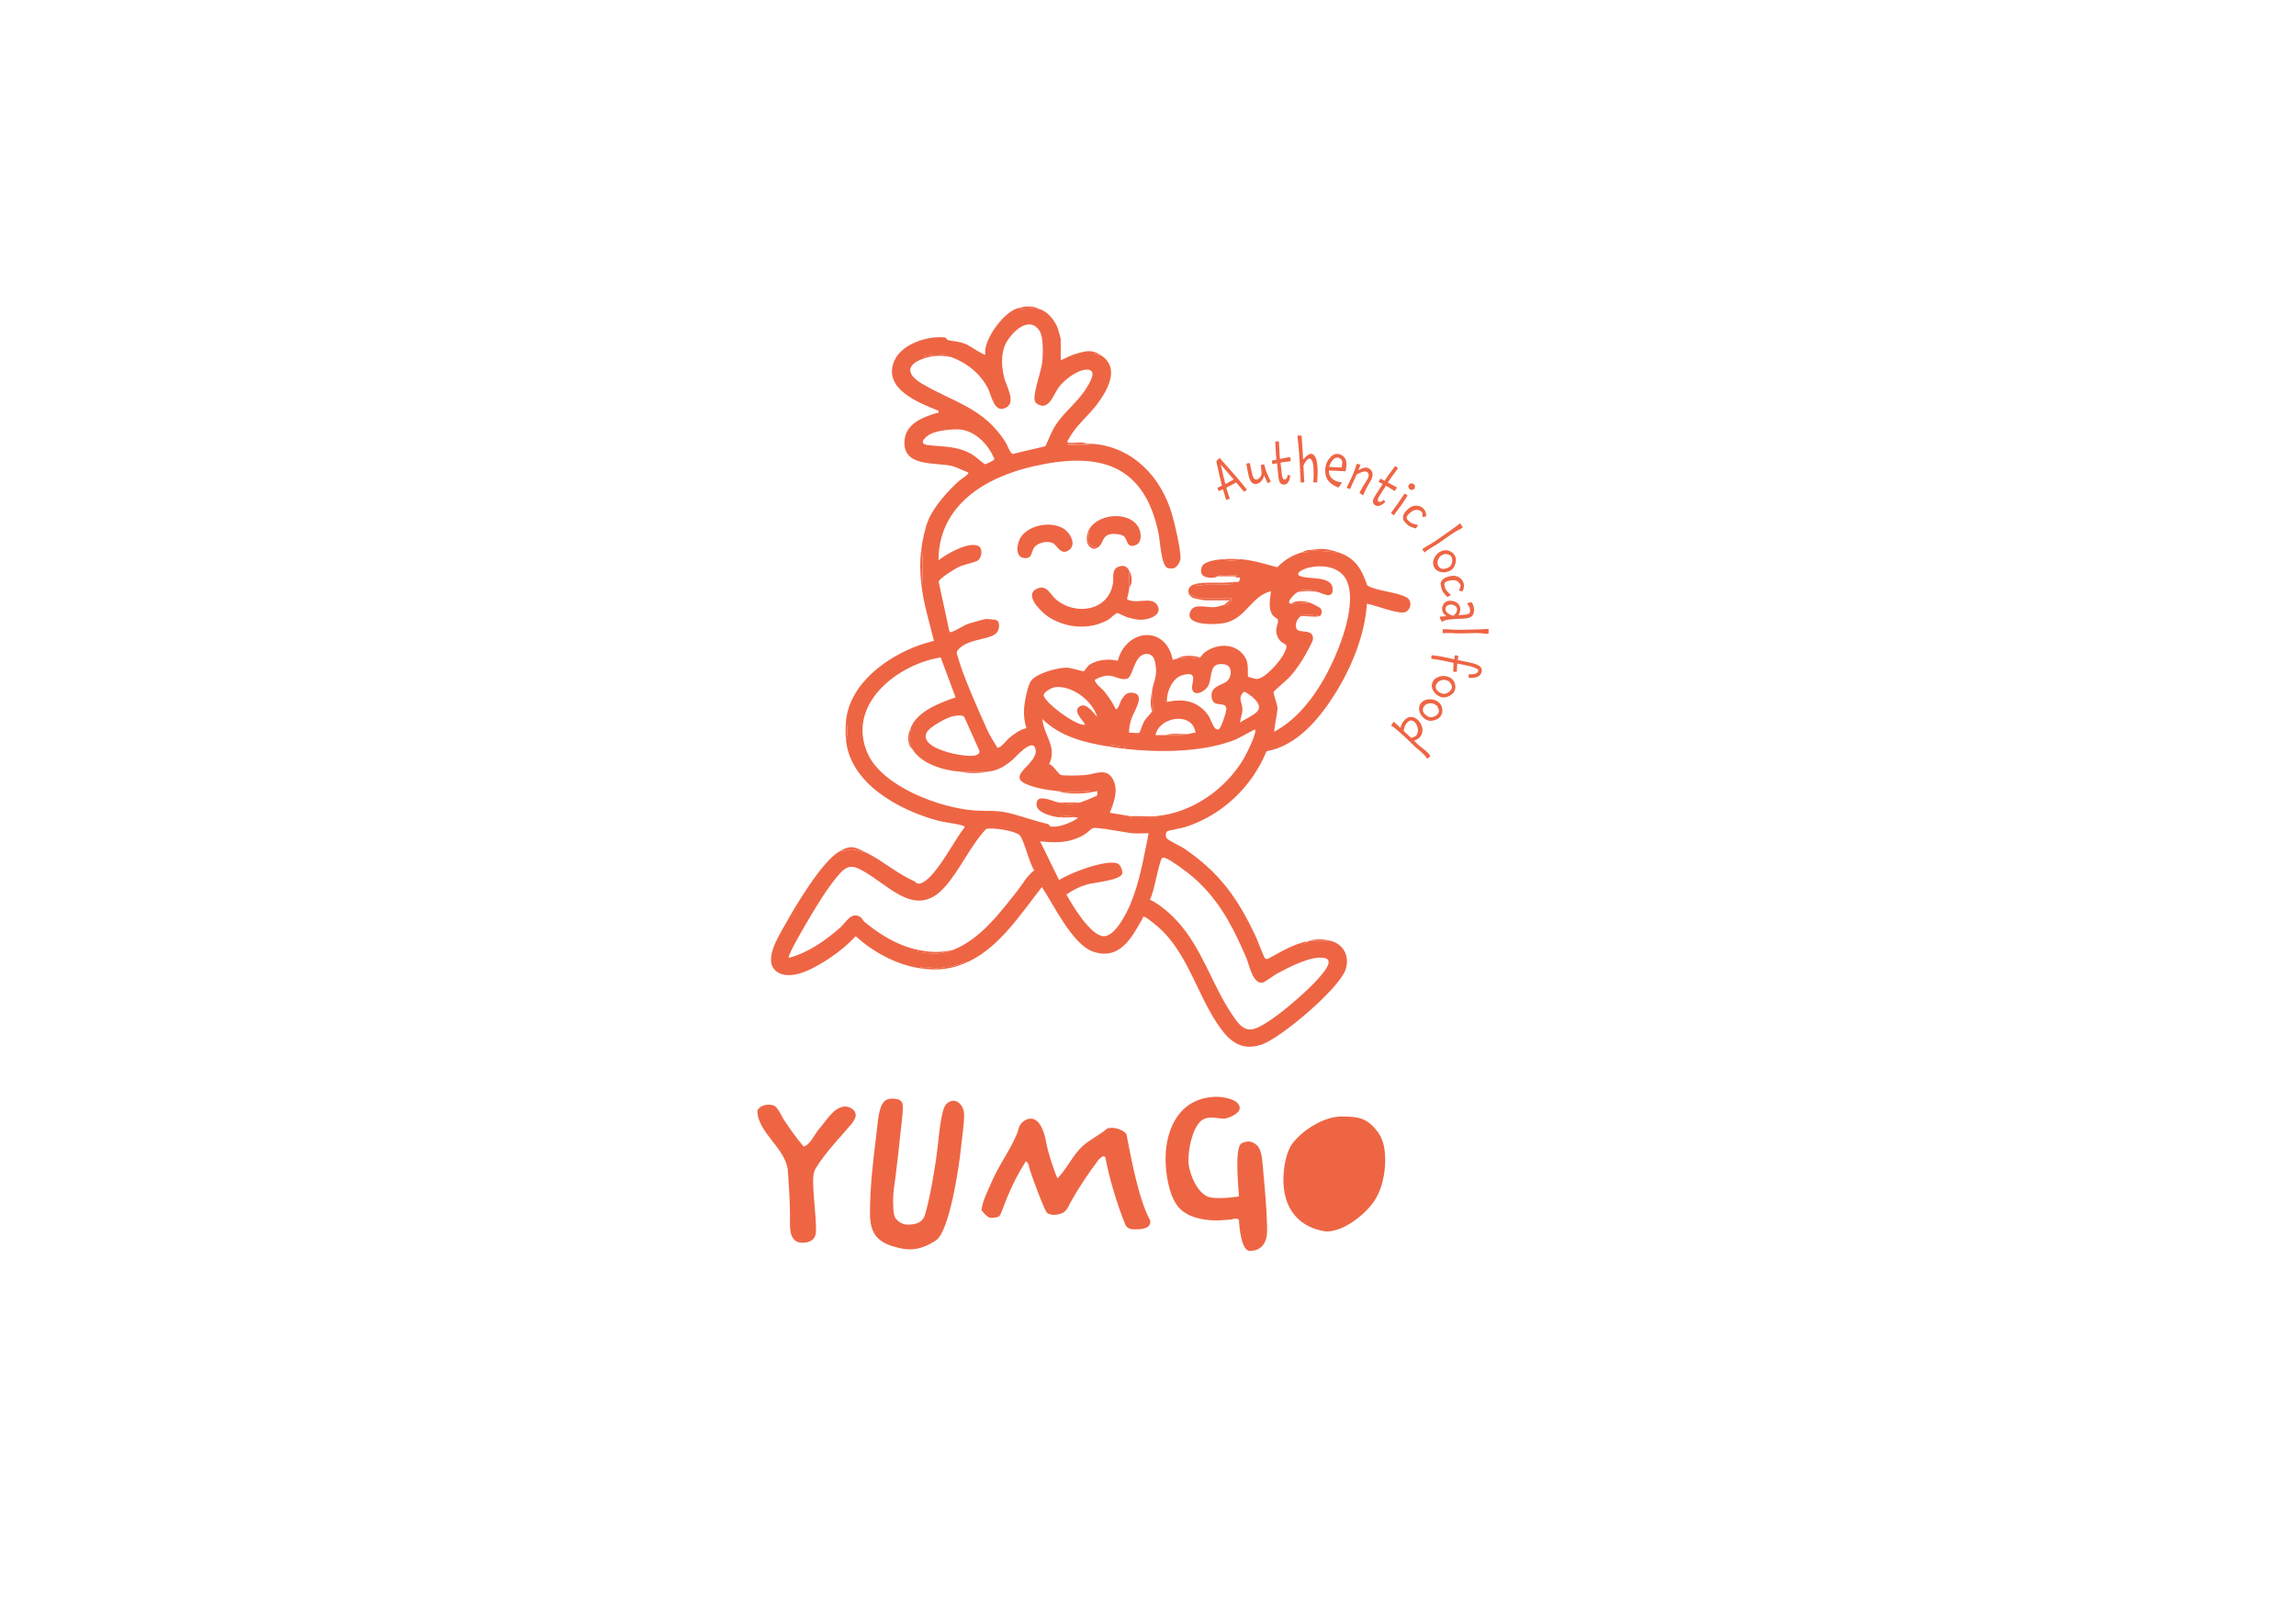 <?xml version="1.0" encoding="UTF-8"?>
<svg id="Layer_1" data-name="Layer 1" xmlns="http://www.w3.org/2000/svg" viewBox="0 0 2834.65 1984.25">
  <defs>
    <style>
      .cls-1 {
        fill: #ee6544;
      }

      .cls-2 {
        isolation: isolate;
      }
    </style>
  </defs>
  <g>
    <path class="cls-1" d="M1736.79,737.82c-11.11-6.79-36.11-7.64-48.65-14.81-7.17-20.49-14.67-33.87-35.86-41.01l-35.27-2.82c-.89.13-1.96-.17-2.81,0,1.03,4.56-3.33,2.46-7.06,2.82-12.59,4.04-20.71,9.06-30.3,18.41-15.09-4.02-30.16-8.95-45.87-9.95-5.51,2.39-15.93,2.34-21.15,0-6.99.48-23.68,2.37-26.17,9.78-3.97,11.77,6.24,14.06,15.76,12.86,2.1-.27,3.18-1.47,3.36-1.48.49-.07,2.05-1.27,4.79-1.51,6.08-.54,13.02.56,19.21.13-.18.65-1.41,1.17-1.43,1.38-.07.64,0,1.2.71,1.4h4.94c-.48,7.79-3.4,4.93-8.47,5.65-.99,3.22-3.64,2.75-6.27,2.91-7.96.45-16.14-.49-24.11-.14-5.46.24-12.54,3.76-17.58.06-5.56,1.78-8.44,5.22-7.04,11.28,4.09,1.37,8.89,5.65,13.4,5.65h38.78c1.57,4.81-2.75,7.82-6.96,9.16-.86.27-1.43-.72-1.5-.71-3.76,1-8.23,2.48-12,2.81-8.64.73-24-4.55-28.74,3.68-11.73,20.33,33.62,18.48,44.66,15.06,24.52-7.61,30.1-32.3,53.9-38.49-.68,9.67-3.97,20.88,2.17,29.56,1.68,2.37,6.16,4.38,6.37,5.28,1.54,6.66-5.2,10.96.08,22.14,5.56,11.76,15.3,4.19,7.91,19.48-4.53,9.35-23.44,31.68-34.1,31.96-1.34.04-10.17-2.37-10.45-2.82-1.19-1.81.92-14.84-2.72-21.97-9.98-19.54-34.56-20.32-50.94-8.05-2.7,2.02-3.92,4.59-5.76,6.23-3.15,2.78-7.81-.17-11.94-.08-5.46.08-10.87.88-16.26,1.5-1.4.16-5.1,1.91-5.63,1.41-8.49-43.22-57.52-38.29-67.8,1.38-10.53-3.01-26.09-1.38-35.08,5.05-2.6,1.86-6.14,7.69-6.65,7.76-2.53.4-15.5-4.55-22.31-4.36-11.61.32-34.59,6.62-42.44,15.47-4.63,5.22-8.68,26.94-9.15,34.56-.54,8.64.24,16.53,2.88,24.72-7.99,1.47-15.04,7.04-21.18,12-3.5,2.81-10.48,12.76-14.68,12.1-4.57-7.36-9.19-14.74-12.79-22.69-10.41-23-29.82-66.4-36.04-89.48-1.12-4.18-2.72-5.48.72-9.28,11.44-12.58,33.7-11.41,44.99-18.48,5.96-3.73,7.38-15.97,1.37-17.92-.69-.23-11.52-1.31-12.24-1.21-2.85.41-16.96,4.49-20.92,5.68-6.62,2-15.11,8.29-20.95,10.11-1.72.55-2.09,1.41-3.47-.71l-13.19-61.02c1.28-4.55,20.46-16.24,25.34-18.48,6.42-2.95,19.02-5.08,23.15-7.86,4.87-3.28,6.18-14.97.66-17.72-12.14-6.08-39.57,9.91-49.37,17.65.24-68.18,57.86-102.55,117.31-116.11,80.54-18.35,136.79-3.37,154.51,83.34,1.68,8.19,3.18,39.91,11.24,42.37,2.12.65,5.83.69,7.93.01,3.6-1.14,8.09-8.85,7.91-12.92-.65-13.61-6.58-39.55-10.48-53.11-13.21-46.04-48.2-83.51-98.02-87.45-7.58,2.34-18.04,1.74-26.1,1.41-1.72-.07-5.25,1.06-4.91-1.4,7.95.21,16.02-.35,23.96-.01-6.3-3.28-15.04-.51-21.88-1.41-1.41-.18-3.06.37-2.08-2.09.48-1.2,5.31-8.88,6.42-10.52,8.08-11.79,20.61-22.43,29.41-34.05,12.81-16.93,29.39-44.59,6.47-60.54l-10.55-2.85-20.49.04c-7.55,2.15-12.85,5.11-19.74,8.46v-26.09c0-1.47-3.13-12.2-3.98-14.37-3.6-9.32-12.66-20.64-22.83-23.01-7.65-1.78-14.5-.64-21.84,0-2.32.2-2-1.41-2.13-1.4-17.38,1.96-45.45,39.32-42.31,57.81-1.21,1.27-18.82-10.65-22.28-12.27-10.38-4.88-16.08-3.52-24.61-6.17-1.3-.41-.59-2.5-3.09-2.82-20.57-2.64-53.2,8.03-62.15,28.32-15.36,34.77,29.28,52.1,54.3,62.08.42,3.71-.07,2.23-2.06,2.82-17.56,5.28-38.7,13.19-39.93,34.97-1.82,32.02,38.09,25.82,57.79,30.31,7.58,1.72,13.67,5.68,20.87,8.06,1.75,2.37-9.25,8.7-11.29,10.55-13.98,12.64-30.72,31.17-38.06,48.67-3.81,9.09-7.21,25.14-8.46,35.27,2.33,8.75,1.41,19.5,1.45,28.83.01,4.55,1.07,11.04-1.45,14.89,2.6,23.7,9.93,46.7,15.53,69.79-5.65,1.57-11.39,3.02-16.94,4.97-40.82,14.32-87.39,47.71-91.68,94.49,2.39,6.01,2.34,16.86,0,22.57,4.93,53.97,64.92,86.42,111.42,99.43,10.43,2.91,22.19,3.74,31.67,6.41,1.54.44,2.6.42,3.56,2.05-13.29,17.77-25.07,41.31-39.49,57.79-4.69,5.35-16.66,17.63-22.24,9.35-21.26-9.11-38.74-25.1-59.54-35.39l-17.62-4.32-16.22,2.91c-21.52,12.83-53.38,66.28-66.31,89.55-8.25,14.82-29.75,47.54-8.94,59.75,18.3,10.73,47.96-7.47,63.57-17.8,11.76-7.79,22.59-16.7,32.12-27.09,21.15,19.27,49.71,34.96,78.29,39.46,6.51-3.08,14.37.17,21.93.07,5.59-.07,11.04-2.2,16.74-1.6l23.38-6.93c38.15-18.64,64.04-59.13,89.57-91.66,14.56,21.69,37.86,71.55,63.87,79.97,32.87,10.65,47.44-18.16,60.64-41.51.71-1.24-.51-2.39,2.23-1.64,3.16.85,16.87,12.34,19.99,15.3,32.95,31.22,44.77,78.45,69.18,115.59,13.5,20.53,28.38,35.69,54.95,26.95,24.1-7.91,95.54-68.8,103.88-92.16,5.84-16.33-1.75-31.91-18.59-36.23h-25.4c-1.34.44-2.05,1.1-2.81,1.4-2.17.86-6.18,4.91-8.47,1.41-13.68,4.49-26.94,12.06-39.43,19.16-1.44.66-2.94,1.02-4.36,0-1.61-1.16-9.54-22.73-11.41-26.71-22.24-47.49-44.75-79.29-88.48-108.99-4.59-3.11-18.64-9.54-21.36-12.49-1.88-2.03-1.74-7.41.34-8.88,1.37-.99,18.24-3.97,22.25-5.24,45.5-14.53,82.38-49.68,100.32-93.6,37.05-6.56,64.38-39.07,83.62-69.42,20.97-33.09,37.67-73.4,40.32-112.71,9.91,1.57,39.73,13.6,47.56,10.24,6.88-2.95,8.8-13.54,1.68-17.89h-.02ZM1137.9,473.51c-20.16-12.04-18.51-24.16,3.8-31.3-.79-3.39,1.78-3.12,4.14-3.54,9.93-1.81,18.95-1.26,28.31,2.13,19.34,7.02,36.72,20.78,45.9,39.43,4.11,8.33,7.65,31.57,22.6,22.72,11.68-6.89-.24-26.54-2.61-35.65-3.6-13.89-4.86-30.85,2.09-43.85,7.37-13.81,28.48-34.28,41.25-15.01,5.08,7.65,4.33,29.04,3.43,38.54-1.07,11.21-12.49,40.97-8.97,48.81,1.23,2.74,6.64,5.45,9.63,5.25,10.31-.66,14.41-16.56,20.7-24.24,6.93-8.49,21.98-20.06,33.28-20.4,15.09-.44,2.81,18.18-1.14,24.34-9.91,15.46-25.96,27.81-36.13,42.83-5.99,8.82-8.94,17.97-13.53,27.39l-39.95,9.47c-3.47.13-6.97-10.91-9.12-14.27-27.8-43.41-63.96-48.92-103.67-72.65h-.01ZM1145.15,549.48c-11.62-1.47-3.2-9.74,2.61-13.05,8.29-4.72,26.37-6.64,35.78-6.24,18.72.8,35.85,17.34,42.88,33.95.58,1.38,2.02,1.61.69,3.64-.64.97-9.95,5.6-11.17,5.38-.99-.2-12.55-10.28-15.98-12.21-19.33-10.81-34.34-8.89-54.81-11.48h0ZM1459.28,833.87c23.18-6.75,9.37,11.18,13.16,18.79,3.8,7.64,16.28.21,19.36-6.04,5.7-11.59-.24-29.49,20.03-26.32,9.9,1.55,9.35,15.05,3.2,20.64-6.17,5.62-21.32,5.87-19.06,20.51,2.05,13.31,16.65,3.76,18.09,13.14.59,3.83-6.72,24.99-9.33,25.89-6.38,2.2-8.94-11.2-12.66-16.67-12.23-18-30.78-21.66-51.35-17.05-.88-11.66,6.66-29.44,18.57-32.9h0ZM1475.98,904.84c-2.96-.3-5.68.85-8.47,1.41-9.39,1.89-18.4,1.6-28.21,1.41-4.22-.08-8.47.07-12.69,0,4.36-22.79,46.07-29.52,49.37-2.82h0ZM1351.79,839.32c4.5-2.72,10.98-5.03,16.29-5.1,8.57-.14,16.57,6.92,24.34,3.29,6.79-3.19,7.98-32.03,24.88-29.96,6.32.78,8.23,6.55,9.19,12.07,2.67,15.3-1.67,19.74-4.11,33.04l1.06,23.66c.38,1.07-.89,1.38-1.06,1.72-1.91,3.78-7.14,8.12-9.63,12.24-1.81,3.02-5.42,13.95-6.08,14.37-1.79,1.16-9.61-.4-12.51.2-.66-5.9.92-11.05,2.47-16.59,2.47-8.82,17.56-29.27,3.59-32.49-8.6-1.98-11.87,2.16-15.95,8.82-1.37,2.23-4.07,13.06-6.99,10.62-3.54-7.65-8.94-15.25-14.17-21.81-2.77-3.47-12.01-9.93-11.31-14.09h0ZM1288.61,857.8c.73-3.83,10.56-9.11,14.6-9.44,21.08-1.79,45.36,16.96,51.46,36.75-5.6-5.44-14.08-19.16-22.67-12.1-8.25,6.78,9.36,19.84,7.16,21.95-10.89,1.67-52.05-29.37-50.54-37.16h0ZM1190.37,885.07l18.82,41.97c1.64,11.34-29.75,4.22-36.47,2.48-9.87-2.56-35.3-10.62-28.89-24.66,3.37-7.37,26.02-19.64,34.18-20.81,3.2-.45,10.28-1.48,12.35,1.02h.01ZM1070.92,929.77c-26.1-60.3,37.17-109.56,90.47-117.97l18.4,49.3c-19.09,6.56-46.76,16.96-55.02,36.69-1.43,9.42-2.98,17.87,1.41,26.8,11.07,18.51,38.35,26.81,59.24,28.21,9.84.66,24.04.71,33.86,0,12.01-.88,21.11-6.61,30.28-14.15,4.05-3.35,24.66-27.69,28.66-14.49,5.46,18.04-35.42,32.4-12.42,43.46,11.01,5.28,27.4,7.98,39.52,9.15,6.54.64,16.87,1.51,23.27,1.51,6.41-.01,13.51-3.53,19.05-.1,2.39-.41,4.69-.93,7.04-1.4-.2,1.67.55,4.07-.24,5.41-.56.97-18.34,7.99-20.91,8.68-8.91,2.41-17.77,1.96-26.8,0-8.05-1.74-28.48-12.35-26.91,3.56.95,9.57,20.12,14.1,28.32,14.78,5.29-2.8,13.98-1.84,19.74,0,1.1.35,4.09-.88,2.13,1.41-8.17,5.48-22.84,11.32-32.56,9.98-2.51-.35-1.84-2.53-3.06-2.84-16.38-3.98-30.17-8.95-45.83-13.16-17.82-4.79-28.21-2.65-45.49-3.88-42.31-3.01-114.13-29.37-132.15-70.96h0ZM1255.91,1100.15c-22.01,27.69-45.28,59.06-78.95,72.68-13.13,5.31-25.09,5.62-39.07,3.01-2.61-.48-5.49,1.21-4.66-3.01-24.89-5.15-46.76-18.73-66.14-34.7-1.98-1.62-2.61-4.52-5.24-6.06-11.21-6.55-17.34,6.95-24.51,13.27-18.04,15.91-39.94,31.3-63.49,37.36-2.06-2.13,17.34-35.34,20.02-39.93,10.22-17.49,24.62-41.89,37.22-57.28,7.51-9.16,14.58-19.21,27.46-13.57,35.49,15.57,69.94,66.02,107.85,23.34,19.23-21.66,31.29-50.56,51.05-71.65,7.72-2.27,35.18,2.1,41.28,7.5,5.17,4.57,12.4,35.99,18.25,43.55-9.08,6.49-14.2,16.81-21.08,25.48h0ZM1395.37,1116.91c-4.77,11.29-18.92,39.71-32.91,39.09-16.08-.72-38.57-38.1-45.86-51.49,7.62-5.42,16.69-9.9,25.68-12.48,8.73-2.48,41-5.01,43.2-13.31.96-3.57-2.15-10.89-5.45-12.35-13.43-6.01-59.51,11.59-72.47,20.33l-23.42-47.85c19.6,2.05,35.99,2.22,53.62-7.75,3.84-2.16,9.12-7.45,11.29-8.46,4.24-1.98,41.27,5.65,50.05,6.31,6.3.47,12.73-.32,19.03.01-6.03,29.31-11.04,60.24-22.77,87.94h0ZM1458.93,1072.1c40.55,28.77,60.54,65.82,79.78,110.62,3.5,8.13,8.06,33.5,20.51,30.41,2.85-.69,13.3-8.74,17.35-10.91,14.39-7.74,43.05-22.97,59.17-19.2,11.69,2.75-2.13,18.24-6.72,23.69-13.72,16.25-61.85,58.94-81.38,63.9-12.85,3.25-20.25-8.67-26.58-18.04-25.05-37.05-36.85-81.96-68.25-115.81-8.92-9.61-21.56-20.49-33.26-26.01,5.17-7.03,11.38-48.95,15.49-51.53,3.56-2.24,19.94,10.09,23.89,12.89h0ZM1534.94,937.72c-22.6,37.5-63.93,66.31-108.33,70.08l.72,1.41h-32.49l.73-1.41-25.4-4.24c5.05-12.66,11.03-28.07,3.91-41.27-8.06-14.94-22.02-6.31-34.25-5.29-6.3.52-24.1,1.09-29.61.03-3.64-.69-9.6-12.21-14.91-13.61,10.28-21.33-6.76-35.3-8.34-55.51,22.02,21.63,52.15,29.11,81.8,33.86,3.7-3.09,10.35-.65,14.81.06,2.63.41,5.73-1.79,4.93,2.77,40.87,4.67,91.94,4.42,131.12-9.23,10.63-3.7,19.67-9.91,29.66-14.74,3.3,3.76-11.35,32.09-14.36,37.1h0ZM1530.99,892.15c.41-5.65,2.95-10.35,2.92-16.22-.03-9.29-6.71-13.65,2.03-21.9,1.47.03,8.41,4.94,9.98,6.3,20.61,17.9-1.12,22.32-14.94,31.82h0ZM1630.85,844.63c-14.41,23.58-32.92,45.5-57.55,58.8-.88-1.16,4.04-24.5,3.92-28.91-.1-4.72-5.72-18.54-4.73-20.44.65-1.24,17.32-15.3,20.58-19,6.92-7.88,13.44-17.44,18.54-26.6,1.98-3.54,9.04-16,9.33-18.9,1.47-14.27-17.03-6.75-20.16-13.06-2.64-5.35.52-12.38,4.94-15.53,3.67-2.61,18.3-2.12,22.58,0,4.04-.97,4.4-6.82,2.05-9.78-1.19-1.47-11.1-6.44-13.34-7.14l-22.56,1.41c-8.22-.04,2.98-11.63,7.04-14.1,8.74-5.28,17.97-3.2,26.81,0,6.85,2.5,17.96,8.46,16.98-4.93-1.06-14.4-26.33-11.62-36.78-14.09-13.54-3.19-.13-9.63,7-11.39,17.45-4.31,40.21-1.31,47.75,17.31,13.37,33.02-14.58,97.22-32.42,126.37l.02-.02Z"/>
    <path class="cls-1" d="M1407.55,765.3c-4.32-.13-11.11-1.79-15.42-2.99-3.08-.85-11.39-5.39-12.55-5.29-2.77.21-8.17,6.37-11.46,8.24-22.28,12.68-50.7,10.6-72.26-2.6-8.85-5.42-32.18-27.22-16.46-35.34,12.83-6.64,16.93,6.64,24.62,13.09,23.61,19.85,64.27,14.32,70.05-19.96,1.21-7.17-2.09-17.87,7.31-20.88,6.24-2,9.66-.41,12.78,5-.68,6.9.55,14.19,0,21.16-.45,5.63-1.64,8.8-2.81,14.06,10.91,6.93,29.59-3.5,36.68,6.35,9.29,12.92-9.94,19.48-20.49,19.16h0Z"/>
    <path class="cls-1" d="M1320.42,678.75c-10.62,8.57-15.3-6.01-21.11-8.39-6.75-2.74-17.61-.34-22.24,5.25-4.14,4.98-1.96,14.17-11.96,13.58-12.65-.76-10.08-18.86-4.14-26.85,10.8-14.56,36.54-18.88,51.88-9.77,7.92,4.7,16.46,18.97,7.55,26.17h.02Z"/>
    <path class="cls-1" d="M1402.61,672.79c-11.15,5.1-10.79-6.35-14.47-10.17-3.04-3.12-11.66-3.73-15.87-3.23-12.75,1.5-9.59,13.19-17.59,16.96-5.49-2.26-10.45-1.88-11.28-9.3-.44-3.84,2.6-7.72-.01-10.45,8.17-22.11,50.53-27.14,62.35-5.22,3.4,6.31,4.36,18-3.12,21.42h-.01Z"/>
    <path class="cls-1" d="M1512.73,747.58c-.86.27-1.43-.72-1.5-.71l7.04-5.63h-30.33c-1.58,0-12.38-2.02-14.2-2.72-2.16-.83-5.73-3.53-6.24-5.75,4.09,1.37,8.89,5.65,13.4,5.65h38.78c1.57,4.81-2.75,7.82-6.96,9.16h0Z"/>
    <path class="cls-1" d="M1522.52,718.66c-.99,3.22-3.64,2.75-6.27,2.91-7.96.45-16.14-.49-24.11-.14-5.46.24-12.54,3.76-17.58.06,11.77-3.76,33.5-.76,47.96-2.82h0Z"/>
    <path class="cls-1" d="M1196.7,1186.93c-20.6,10.07-39.42,12.03-62.05,8.46,6.51-3.08,14.37.17,21.93.07,5.59-.07,11.04-2.2,16.74-1.6l23.38-6.93h0Z"/>
    <path class="cls-1" d="M1652.28,682l-35.27-2.82c14.81-2.23,21.37-1.88,35.27,2.82Z"/>
    <path class="cls-1" d="M1360.31,439.39l-10.55-2.85-20.49.04c12.76-3.64,19.47-5.22,31.03,2.81h.01Z"/>
    <path class="cls-1" d="M1069.76,1052.94l-17.62-4.32-16.22,2.91c14.91-8.89,19.41-5.73,33.84,1.41h0Z"/>
    <path class="cls-1" d="M1481.62,811.76c-3.15,2.78-7.81-.17-11.94-.08-5.46.08-10.87.88-16.26,1.5,8.19-5,19.31-3.83,28.21-1.41h-.01Z"/>
    <path class="cls-1" d="M1394.17,725.72c.55-6.97-.68-14.26,0-21.16,3.47,6.04,4.5,15.37,0,21.16Z"/>
    <path class="cls-1" d="M1282.73,381.56c-7.65-1.78-14.5-.64-21.84,0-2.32.2-2-1.41-2.13-1.4,7.13-2.27,17.63-2.89,23.97,1.4Z"/>
    <path class="cls-1" d="M1642.41,1161.55h-25.4c7.58-2.48,17.62-2,25.4,0Z"/>
    <path class="cls-1" d="M1349.03,548c-7.58,2.34-18.04,1.74-26.1,1.41-1.72-.07-5.25,1.06-4.91-1.4,7.95.21,16.02-.35,23.96-.01,2.34.1,4.73-.18,7.06,0h-.01Z"/>
    <path class="cls-1" d="M1526.77,710.23c-.18.65-1.41,1.17-1.43,1.38h-22.57c.49-.07,2.05-1.27,4.79-1.51,6.08-.54,13.02.56,19.21.13Z"/>
    <path class="cls-1" d="M1044.38,913.31c-.56-6.11-.56-16.46,0-22.57,2.39,6.01,2.34,16.86,0,22.57Z"/>
    <path class="cls-1" d="M1530.97,690.45c-5.51,2.39-15.93,2.34-21.15,0,6.34-.44,14.8-.41,21.15,0Z"/>
    <path class="cls-1" d="M1354.68,676.35c-2.15,1-3.12,1.76-5.69.88-8.47-2.92-8.26-13.44-5.6-20.63,2.61,2.72-.42,6.61.01,10.45.83,7.43,5.79,7.04,11.28,9.3h0Z"/>
    <path class="cls-1" d="M1614.2,1162.95c-2.17.86-6.18,4.91-8.47,1.41,2.88-.95,5.27-2.05,8.47-1.41Z"/>
    <path class="cls-1" d="M1607.14,682c2.1-.68,4.6-2.34,7.06-2.82,1.03,4.56-3.33,2.46-7.06,2.82Z"/>
    <path class="cls-1" d="M1137.47,721.49c-1.67-15.2-1.87-28.53,0-43.72,2.33,8.75,1.42,19.5,1.46,28.83.02,4.55,1.07,11.05-1.46,14.9h0Z"/>
    <path class="cls-1" d="M1347.62,978.19c-13.57,2.34-29.01,2.54-42.31-1.41,6.54.63,16.88,1.51,23.27,1.5,6.41,0,13.51-3.52,19.04-.09Z"/>
    <path class="cls-1" d="M1176.96,1172.83c-13.13,5.31-25.08,5.63-39.06,3.02-2.62-.49-5.49,1.21-4.67-3.02,15.83,3.28,27.79,3.64,43.72,0h.01Z"/>
    <path class="cls-1" d="M1174.14,440.81c-12.13-1.88-20.65-2.36-32.44,1.41-.8-3.39,1.78-3.12,4.14-3.55,9.92-1.8,18.94-1.26,28.3,2.14h0Z"/>
    <path class="cls-1" d="M1395.58,1007.81c10.09-.62,21.07.85,31.03,0l.73,1.41h-32.49l.73-1.41Z"/>
    <path class="cls-1" d="M1219.27,952.8c-10.1,2.37-23.75,2.37-33.85,0,9.84.66,24.04.71,33.85,0Z"/>
    <path class="cls-1" d="M1422.37,878.04c-2.87-7.92-1.47-17.37,0-25.39l1.07,23.66c.38,1.09-.9,1.39-1.07,1.73h0Z"/>
    <path class="cls-1" d="M1368.78,921.77c3.71-3.09,10.35-.65,14.82.05,2.62.41,5.72-1.79,4.92,2.77-6.55-.75-13.23-1.78-19.75-2.82h.01Z"/>
    <path class="cls-1" d="M1617.02,744.05l-22.57,1.41c5.12-4.79,16.44-3.31,22.57-1.41Z"/>
    <path class="cls-1" d="M1467.51,906.25c-9.38,1.89-18.39,1.6-28.21,1.41,8.55-3.22,19.17-.57,28.21-1.41Z"/>
    <path class="cls-1" d="M1333.52,990.88c-8.91,2.41-17.77,1.95-26.8,0h26.8Z"/>
    <path class="cls-1" d="M1628.3,760.98c-5.77,1.38-16.14-1-22.57,0,3.67-2.61,18.29-2.12,22.57,0Z"/>
    <path class="cls-1" d="M1327.88,1009.22c-6.46-.38-13.36.53-19.75,0,5.3-2.79,13.98-1.84,19.75,0Z"/>
    <path class="cls-1" d="M1126.18,924.59c-.39-.66-2.06-1.08-2.93-3.35-3.46-9-2.05-14.92,1.52-23.45-1.44,9.41-2.98,17.88,1.41,26.8Z"/>
    <path class="cls-1" d="M1628.3,731.36c-8.83-2.03-17.95-2.03-26.8,0,8.73-5.28,17.97-3.21,26.8,0Z"/>
  </g>
  <g class="cls-2">
    <g class="cls-2">
      <path class="cls-1" d="M1011.37,1393.9c8.12-9.09,18.18-27.6,32.15-27.6,5.85,0,12.99,4.22,12.99,10.72,0,2.92-2.92,8.12-4.87,10.39-14.94,17.54-31.82,34.74-44.16,54.55-2.92,4.55-3.57,10.07-3.57,15.59,0,20.78,3.57,41.24,3.57,62.02,0,10.39-6.82,14.94-16.56,14.94-17.86,0-15.59-20.46-15.59-32.8,0-18.19-1.3-37.02-2.6-55.53-1.95-28.25-37.67-47.41-37.67-75.01,2.6-5.2,8.77-7.14,13.96-7.14,2.27,0,4.22.33,6.17.97,4.87,1.62,9.74,12.99,12.34,17.21,7.79,11.69,15.59,23.05,24.68,33.45,8.44-2.27,13.31-15.26,19.16-21.76Z"/>
      <path class="cls-1" d="M1112.03,1396.5c-1.95,19.16-4.22,38.32-6.49,57.15-1.3,9.09-2.92,19.16-2.92,28.25,0,4.87,0,19.16,3.25,22.73,3.57,4.22,8.77,7.47,14.29,7.47,11.04,0,19.48-2.27,22.41-13.96,4.22-15.59,7.47-31.82,10.07-47.73,1.95-11.04,3.57-22.08,4.87-33.12,1.3-9.42,3.9-47.73,10.72-53.9,2.27-2.27,5.2-4.22,8.77-4.22,8.12,0,13.31,9.42,13.31,16.56,0,13.96-2.6,27.93-3.9,41.89-2.27,22.08-13.96,101.96-30.52,113.65-9.42,6.49-20.78,11.37-32.15,11.37-4.87,0-9.74-.65-14.61-1.95-25.33-5.85-35.07-16.56-35.07-42.87,0-31.82,3.9-64.62,7.79-96.12,1.3-10.39,1.95-22.41,4.87-32.47,2.6-7.79,5.85-12.66,14.61-12.66,6.82,0,13.31.97,13.31,9.74,0,10.07-1.62,20.13-2.6,30.2Z"/>
      <path class="cls-1" d="M1336.09,1415.66c9.42-8.77,21.43-13.96,31.17-22.41,1.62-.32,3.25-.65,5.2-.65,6.49,0,13.64,2.6,18.18,7.47,5.52,28.58,15.26,81.83,29.55,107.16.97,10.71-12.66,10.71-19.48,10.71-4.87,0-9.09-.97-11.37-5.84-9.74-23.71-20.13-57.8-24.68-83.13-.65-.65-1.3-1.3-2.27-1.3-1.62,0-3.9,2.6-5.52,3.57-12.66,16.88-25.33,35.39-35.39,53.9-2.6,5.2-5.2,11.37-11.37,13.31-2.92.97-5.84,1.62-9.09,1.62-2.27,0-6.49-.65-8.44-2.6-3.57-3.9-18.83-45.46-21.11-52.93-1.3-3.9-.97-8.12-4.87-10.71-9.09,13.96-16.56,28.9-23.06,44.49-1.95,4.22-7.14,19.48-9.09,22.41-1.62,2.6-6.82,2.92-9.74,2.92h-2.6c-4.22-1.62-7.47-5.85-10.39-9.42,1.62-12.66,8.12-24.03,12.99-35.72,6.82-15.91,16.56-30.2,24.68-45.46,2.6-5.2,5.2-10.39,7.14-15.59.65-2.27,1.3-5.2,2.27-7.14,2.27-4.87,8.44-9.09,13.64-9.09,12.34,0,17.54,19.48,19.16,29.22,1.62,10.39,9.42,34.75,13.96,44.49,11.69-11.69,18.18-27.6,30.52-39.29Z"/>
      <path class="cls-1" d="M1510.78,1381.24c-4.87,0-9.74-1.3-14.94-1.3-4.87,0-9.74.97-13.64,4.55-10.72,10.71-14.94,34.1-14.94,48.71s11.04,41.56,26.3,45.14c4.22.97,8.77.97,12.99.97,7.79,0,15.26-.97,23.06-1.95-.97-12.66-1.95-25.65-1.95-38.64,0-5.2-.33-25.65,6.17-27.6,2.6-.97,5.2-1.62,7.79-1.62,3.57,0,6.82,1.95,9.74,4.22,5.84,4.87,6.82,16.56,7.47,23.71,2.27,25.33,4.87,50.98,5.52,76.63v4.87c.33,13.96-5.84,25.65-21.43,25.65-10.39,0-12.99-29.88-13.31-38.32-.97-.97-1.95-1.62-3.57-1.62-2.6,0-5.2,1.3-8.12,1.3-5.2.32-10.39.97-15.59.97-16.89,0-37.02-3.57-48.06-17.21-11.37-14.29-15.26-41.24-15.26-58.78,0-39.94,19.48-76.63,63.65-76.63,8.12,0,27.93,3.25,27.93,13.96,0,6.82-14.29,12.99-19.81,12.99Z"/>
      <path class="cls-1" d="M1698.15,1480.6c-10.72,17.86-38.64,39.94-60.07,39.94-1.62,0-3.25-.33-4.87-.65-32.47-6.17-48.71-30.52-48.71-62.67,0-14.29,2.92-35.07,12.01-46.44,12.99-16.23,38.32-32.15,59.75-32.15s32.47,1.95,45.46,20.13c6.82,9.42,8.44,22.41,8.44,33.77,0,15.59-3.57,34.42-12.01,48.06Z"/>
    </g>
  </g>
  <g class="cls-2">
    <g class="cls-2">
      <path class="cls-1" d="M1535.87,607.2l-9.71-11.53c-3.57,2.02-7.63,4.21-12.19,6.42,1.14,4.14,2.57,8.71,4.25,13.67-1.67.88-3.1,1.36-4.29,1.43l-.73-2.1c-.56-1.89-1.76-5.57-3.38-10.99-1.4.68-3.07,1.41-4.96,2.26-1.06-1.44-1.65-2.81-1.84-4.09,2.01-.91,3.85-1.73,5.61-2.58-2.22-8.45-4.57-18.5-6.96-30.26l4.03-4.05c13.9,15.42,25.13,28.44,33.63,38.97-.62,1.1-1.77,2.01-3.46,2.83ZM1507.11,573.51c2.07,9.32,3.95,17.36,5.72,24.15,3.71-1.87,7.19-3.78,10.38-5.54-5.36-6.28-10.68-12.5-16.1-18.61Z"/>
    </g>
  </g>
  <g class="cls-2">
    <g class="cls-2">
      <path class="cls-1" d="M1564.96,596.49c-1.63-3.46-3.08-6.49-4.28-9.39-.61,2.66-1.69,4.85-3.27,6.7-1.51,1.83-3.34,3.01-5.28,3.55-4.82,1.33-8.21-1.44-10.15-8.44-.61-2.19-1.21-5.12-1.91-8.84-.42-2.51-.85-5.02-1.34-7.51,1.88-.52,3.29-.78,4.3-.79,1.39,6.96,2.38,11.54,2.99,13.73.66,2.38,1.23,3.97,1.81,4.82,1.05,1.6,2.48,2.14,4.17,1.68,1.25-.35,2.45-1.15,3.56-2.47,1.05-1.3,1.7-2.63,1.89-3.89.07-.96-.04-2.82-.27-5.59-.19-2.64-.43-4.46-.67-5.61,1.48-.75,2.86-1.13,4.23-1.03.86,3.6,1.92,6.95,3.16,9.97,1.33,3.34,2.96,7.06,4.97,11.16-.8.76-2.11,1.39-3.91,1.96Z"/>
    </g>
  </g>
  <g class="cls-2">
    <g class="cls-2">
      <path class="cls-1" d="M1580.92,571.2c.11.97.7,5.74,1.64,14.39.5,4.58,1.72,6.74,3.66,6.52,1.87-.21,3.04-2.03,3.51-5.48,1.15-.26,2.22.02,3.23.89-.89,6.76-3.31,10.36-7.18,10.78-.52.06-1.11.06-1.7-.01-3.23-.3-5.14-3.36-5.71-9.17-.13-1.23-.45-4.07-.87-8.53l-.94-8.59c-.64.14-3.78.68-5.76,1.09l-.49-4.45c1.42-.16,4.56-.76,5.57-1-.34-3.1-.61-5.55-.67-7.31-.31-4.02-.54-9.09-.75-15.14,1.79-.39,3.29-.42,4.5-.1l.11,2.21c.12,2.27.26,6.51.62,12.8.04,1.56.28,3.76.59,6.6,3.32-.69,6.71-1.39,10.1-2.02l2.18-.37c.71,1.1,1.02,3.35.89,5.13-2.74.63-6.98.7-12.55,1.77Z"/>
    </g>
  </g>
  <g class="cls-2">
    <g class="cls-2">
      <path class="cls-1" d="M1624.46,595.63c-.33.11-1.5.05-3.12-.11l.27-2.46c.26-3.5.3-7.66.11-12.35-.2-5.74-.82-9.61-1.75-11.61-.87-1.81-1.86-2.77-3.03-2.84-1.29-.14-2.78.82-4.32,2.81-1.19,1.49-2.13,3.13-2.88,4.85l-.54,1.4c.2,4.56.64,10.51.95,17.81l.13,2.28c-1.52.37-3.02.48-4.44.27l-.13-2.28c-.29-6.46-.87-14.56-1.22-24.4-.07-3.32-.87-15.66-2.74-30.99,1.45-.37,3.79-.31,5.33.04l.07,2.15c.35,6.52,1.17,18.54,1.71,27.35,3.92-4.85,7.3-7.26,10.1-7.3,1.88.04,4.49,2.27,6.01,6.45,1.23,3.52,2.56,12.24,1.3,26.55-.1.64-.11,1.88.04,2.73,0,0-.75-.56-1.87-.37Z"/>
    </g>
  </g>
  <g class="cls-2">
    <g class="cls-2">
      <path class="cls-1" d="M1652.78,594.94c1.2.28,2.43.44,3.8.57-.79,2.22-2.23,4.34-4.26,6.47l-2.06-.89c-2.66-1.16-5.18-2.63-7.4-4.55-3.12-2.61-5.03-5.53-5.88-8.73-1.11-4.33-1.17-8.62-.17-12.85.63-2.65,1.73-5.06,3.15-7.13,4.2-6.21,8.82-8.53,13.79-6.95,7.91,2.4,10.38,9.46,7.44,21.04l-20.58-1c-.02,7.4,4.08,12.11,12.17,14.02ZM1657.12,570.08c-.42-2.44-1.96-4.13-4.71-4.92-2.48-.79-4.94.3-7.38,3.26-2.06,2.52-3.37,5.21-3.98,8.07l15.37.76c.71-3.3.95-5.71.69-7.17Z"/>
    </g>
  </g>
  <g class="cls-2">
    <g class="cls-2">
      <path class="cls-1" d="M1682.99,611.72l-4.66-3.14c.83-1.27,1.98-3.95,3.44-6.51,1.48-2.62,3.28-5.16,4.21-6.67,1.97-3.25,6.02-8.58,2.35-12.21-3.05-2.94-9.67.79-13.4,2.72l-1.62,3.76-3.85,7.96c-1.26,2.78-2.61,6.23-2.61,6.23l-4.33-1.44s5.23-10.69,7.04-14.72c1.86-4,5.61-15.19,5.61-15.19.85.15,2.86.74,4.46,1.63,0,0-1.19,3.09-2.64,6.64,3.7-2.37,10.27-5.62,14.7-1.31,6.13,5.96,1.41,12.83-1.92,18.26-1.7,2.8-5.62,10.59-6.79,13.98Z"/>
    </g>
  </g>
  <g class="cls-2">
    <g class="cls-2">
      <path class="cls-1" d="M1711.05,599.71c-.53.82-3.07,4.9-7.78,12.21-2.5,3.88-2.91,6.32-1.27,7.37,1.58,1.02,3.64.34,6.18-2.05,1.05.52,1.72,1.41,1.95,2.72-4.95,4.69-9.09,5.97-12.37,3.86-.44-.28-.89-.65-1.31-1.08-2.32-2.27-1.88-5.84,1.34-10.72.67-1.04,2.21-3.44,4.69-7.17l4.67-7.26c-.58-.3-3.36-1.85-5.16-2.78l2.42-3.77c1.2.77,4.02,2.28,4.96,2.73,1.69-2.62,3.02-4.7,4.08-6.1,2.29-3.31,5.3-7.4,8.95-12.23,1.63.82,2.82,1.74,3.56,2.75l-1.3,1.79c-1.34,1.84-3.9,5.21-7.58,10.34-.95,1.24-2.15,3.1-3.7,5.5,3.02,1.55,6.09,3.14,9.12,4.79l1.93,1.09c-.14,1.3-1.32,3.25-2.54,4.54-2.52-1.24-5.86-3.85-10.86-6.53Z"/>
    </g>
  </g>
  <g class="cls-2">
    <g class="cls-2">
      <path class="cls-1" d="M1717.27,633.39c4.25-5.59,9.91-13.56,16.87-23.99,1.44.61,2.71,1.42,3.68,2.49l-1.26,1.91c-.64,1.07-2.62,4.24-6.09,9.3-1.72,2.46-4.93,6.8-9.67,13.07-1.06-.46-2.24-1.37-3.52-2.78ZM1743.24,604.91c-1.1.1-2.09-.23-2.99-.98-.85-.71-1.34-1.63-1.49-2.77-.11-1.19.18-2.14.89-2.98.71-.85,1.63-1.34,2.78-1.4,1.15-.06,2.14.27,2.99.98.9.75,1.39,1.68,1.49,2.77.15,1.14-.18,2.14-.89,2.98s-1.59,1.29-2.78,1.4Z"/>
    </g>
  </g>
  <g class="cls-2">
    <g class="cls-2">
      <path class="cls-1" d="M1740.78,649.98c-1.58-.66-3.37-2.1-5.44-4.34-1.77-1.9-2.85-3.55-3.08-4.94-.69-3.7,1.02-7.5,5.16-11.34.76-.71,1.62-1.41,2.52-2.16,2.84-2.1,5.91-3.09,9.3-2.87,3.3.21,6.06,1.47,8.18,3.75,2.03,2.19,3.27,4.85,3.37,8.12l.04,1.29-4.5,1.07-.06-2.16c-.09-2.58-.58-4.16-1.47-4.83-4.12-2.82-8.12-2.74-12.05.19-1.09.83-2.08,1.58-2.89,2.33-2.48,2.3-3.51,4.23-3.2,5.72.11.69.9,1.73,2.36,3.21,1.46,1.57,2.66,2.49,3.48,2.79,2.67,1.07,5.4,1.9,8.36,2.43l-2.78,4.26c-1.41-.28-3.86-1.11-7.3-2.53Z"/>
    </g>
  </g>
  <g class="cls-2">
    <g class="cls-2">
      <path class="cls-1" d="M1762.63,673.78c.11-.07,3.29-1.71,9.17-5.55,4.35-2.86,10.28-7.25,18.2-12.74,3.4-2.3,6.91-4.9,10.7-7.81l1.74-1.4c1.04.74,2.14,2.36,3.42,4.92l-1.79,1.43c-4.23,2.04-8.07,4.22-11.57,6.58-5.45,3.81-11.49,8.27-18.36,12.84-2.62,1.69-5.35,3.07-7.97,4.77-4.13,2.58-6.56,4.46-7.34,5.45l-3.03-4.25s3.94-2.39,6.84-4.25Z"/>
    </g>
  </g>
  <g class="cls-2">
    <g class="cls-2">
      <path class="cls-1" d="M1778.37,706.19c-3.95-1.01-6.67-3.11-8.11-6.52-1.51-3.59-1.24-7.44.91-11.38,1.96-3.72,4.86-6.35,8.57-7.92,3.35-1.41,6.81-1.39,10.29.17,3.45,1.5,5.79,4.04,6.99,7.55.75,2.43.65,5.22-.43,8.5-.96,3.08-2.35,5.29-4.04,6.64-1.04.86-2.19,1.49-3.45,2.02-3.53,1.49-7.13,1.81-10.74.94ZM1789.76,699.77c1.35-1.14,2.34-2.82,2.81-5.2.56-2.35.43-4.48-.37-6.4-.83-1.97-2.24-3.14-4.25-3.56-1.99-.36-3.9-.89-5.28-.31-.48.2-1.47.69-2.98,1.47-1.96,1.04-3.47,3.3-4.41,5.74-.77,2.02-.59,4.12-.12,5.9.35,1.33,1.15,2.55,2.39,3.5.99.85,2.04,1.32,3.08,1.45,1.9.33,4.11-.11,6.8-1.25.96-.4,1.68-.85,2.33-1.33Z"/>
    </g>
  </g>
  <g class="cls-2">
    <g class="cls-2">
      <path class="cls-1" d="M1781.84,731.32c-1.06-1.35-1.9-3.48-2.61-6.45-.6-2.53-.74-4.5-.26-5.81,1.22-3.56,4.57-6.03,10.06-7.35,1.01-.24,2.1-.44,3.25-.64,3.5-.44,6.66.21,9.51,2.07,2.77,1.81,4.56,4.25,5.28,7.28.69,2.91.46,5.83-1.05,8.73l-.59,1.14-4.44-1.27,1.01-1.91c1.19-2.29,1.54-3.91,1.09-4.93-2.21-4.48-5.73-6.38-10.59-5.75-1.36.19-2.59.35-3.66.61-3.28.79-5.14,1.96-5.59,3.41-.24.66-.07,1.95.48,3.96.5,2.08,1.1,3.48,1.66,4.14,1.8,2.24,3.77,4.31,6.09,6.22l-4.51,2.35c-1.09-.94-2.82-2.86-5.12-5.79Z"/>
    </g>
  </g>
  <g class="cls-2">
    <g class="cls-2">
      <path class="cls-1" d="M1777.56,761.4l8.36-.59c-3.27-2.27-5.25-4.87-5.46-8.11-.18-2.85.51-5.24,2.08-7.29,1.68-2.19,4.01-3.44,7.06-3.64,1.04-.07,2.15,0,3.27.18,3.09.52,5.58,1.73,7.32,3.51,1.67,1.72,2.52,3.81,2.67,6.21.17,2.72-.57,5.37-2.29,7.95l5.38-.41c2.78-.24,3.95-.32,4.78-.5,2.38-.48,3.75-1.47,4.05-2.79.16-.6.18-1.18.14-1.83-.05-.78-.11-1.69-.29-2.58-.19-.96-.52-1.98-1.11-3.05-.87-1.44-1.65-2.37-2.27-2.91.42-.61,1.24-.99,2.45-1.39,1.15-.33,2.11-.59,2.95-.64,1.97,2.35,3,5.27,3.23,8.84.1,1.62-.06,3.19-.49,4.65-.68,2.65-2.44,4.58-5.37,5.61-1.65.69-4.29,1.05-7.79,1.28-1.36.09-2.86.12-5.91.24-3.11.13-4.48.22-6.1.32-7.78.49-12.26,1.62-13.64,3.53-1.99-2.67-3.03-4.75-3.02-6.58ZM1798.97,752.1c-.22-3.5-4.66-5.82-7.77-5.62-4.93.31-6.85,2.78-6.64,6.08.21,3.37,4.97,6.52,7.88,7.24l2.18.51,1.76-1.93c1.46-1.59,2.74-4.01,2.59-6.28Z"/>
    </g>
  </g>
  <g class="cls-2">
    <g class="cls-2">
      <path class="cls-1" d="M1789.14,777.17c.13,0,3.69.41,10.71.49,5.2.04,12.57-.32,22.21-.48,4.1-.02,8.47-.23,13.24-.54l2.22-.2c.45,1.2.47,3.15.11,5.99l-2.29.19c-4.65-.66-9.05-.98-13.28-.96-6.64.14-14.14.49-22.4.46-3.12-.05-6.16-.42-9.28-.47-4.87-.15-7.94.06-9.13.45l-.15-5.21s4.61.2,8.05.27Z"/>
    </g>
  </g>
  <g class="cls-2">
    <g class="cls-2">
      <path class="cls-1" d="M1813.27,832.73l2.26-.12c1.97-.06,3.49-.18,4.55-.36,2-.39,3.3-.97,3.86-1.76.57-.85.91-1.57,1.06-2.13.28-1-.22-1.88-1.51-2.58-1.68-1-4.17-1.96-7.43-2.87-3.44-.95-9.12-2.12-16.94-3.55-.19,1.9-.29,4.44-.4,7.77l-.07,2.2c-1.48.47-3,.38-4.52-.24l.07-2.2.5-8.35c-4.2-.89-8.32-1.83-12.54-2.67-5.03-1.06-9.28-1.76-12.67-2.17l-2.3-.23c-.28-1.42-.15-2.87.49-4.45l2.21.28c2.23.21,5.86.75,10.82,1.58.39.04,5.22,1.11,14.62,3.17.18-.89.43-2.51.75-4.64,1.13-.43,2.62-.22,4.46.7l-.21,1.02-.6,3.88c3.99.91,7.59,1.56,10.72,2.16,3.91.75,6.63,1.37,8.2,1.8,8.38,2.32,11.92,5.86,10.62,10.56-.29,1.06-.81,2.2-1.61,3.39-1.26,1.88-3.4,3.03-6.47,3.66-1.28.25-3.82.42-7.64.58-.56-1.37-.64-2.8-.25-4.45Z"/>
    </g>
  </g>
  <g class="cls-2">
    <g class="cls-2">
      <path class="cls-1" d="M1769.36,852.72c-1.95-3.58-2.26-7-.74-10.38,1.6-3.55,4.61-5.97,8.96-7.08,4.05-1.09,7.96-.76,11.63.9,3.32,1.49,5.66,4.04,6.88,7.66,1.25,3.55.98,6.99-.78,10.26-1.28,2.2-3.38,4.03-6.52,5.47-2.91,1.4-5.47,1.88-7.61,1.56-1.34-.18-2.58-.59-3.83-1.15-3.49-1.57-6.18-3.99-8-7.23ZM1781.81,856.69c1.75.22,3.65-.21,5.72-1.48,2.1-1.19,3.58-2.73,4.43-4.63.88-1.95.78-3.78-.28-5.54-1.09-1.7-2-3.47-3.36-4.08-.47-.21-1.51-.61-3.1-1.18-2.09-.73-4.78-.3-7.21.67-2,.81-3.42,2.38-4.4,3.93-.74,1.16-1.09,2.57-.94,4.14.05,1.31.42,2.4,1.03,3.24,1.05,1.61,2.88,2.94,5.54,4.14.95.43,1.77.65,2.56.8Z"/>
    </g>
  </g>
  <g class="cls-2">
    <g class="cls-2">
      <path class="cls-1" d="M1752.74,879.27c-1.3-3.87-1.02-7.29,1.06-10.35,2.19-3.22,5.57-5.09,10.04-5.43,4.18-.38,7.97.63,11.31,2.89,3.01,2.04,4.87,4.96,5.45,8.73.62,3.72-.24,7.06-2.54,9.98-1.64,1.95-4.03,3.39-7.37,4.26-3.11.87-5.72.91-7.76.22-1.29-.41-2.44-1.03-3.57-1.8-3.17-2.15-5.4-5-6.63-8.5ZM1764.33,885.33c1.69.52,3.64.43,5.89-.47,2.28-.81,4-2.07,5.17-3.79,1.2-1.77,1.42-3.59.68-5.51-.78-1.86-1.37-3.76-2.61-4.6-.43-.29-1.38-.86-2.85-1.7-1.94-1.08-4.66-1.12-7.22-.58-2.11.45-3.78,1.75-5.02,3.11-.93,1.02-1.52,2.35-1.64,3.91-.17,1.3,0,2.43.46,3.37.76,1.77,2.33,3.39,4.75,5.03.86.58,1.63.95,2.38,1.23Z"/>
    </g>
  </g>
  <g class="cls-2">
    <g class="cls-2">
      <path class="cls-1" d="M1720.9,891.13c1.9,1.86,4.59,4.41,8.12,7.67.83-4.1,2.72-7.61,5.72-10.39,2.55-2.42,5.38-3.46,8.42-3.12,2.67.25,5.16,1.6,7.53,3.91,2.6,2.54,4.29,5.56,5.1,9.08,1.11,4.81.05,8.96-3.31,12.39-1.68,1.72-3.92,2.98-6.66,3.93,2.37,2.32,3.76,3.77,4.27,4.18,1.21,1.18,3.2,2.86,6.02,4.99,2.69,2.08,4.68,3.67,5.93,4.9,1.53,1.5,2.88,3.09,3.91,4.73-1.4,1.9-2.82,2.97-4.28,3.26l-1.17-1.87c-.79-1.32-1.96-2.64-3.44-4.1-1.11-1.09-2.83-2.59-5.1-4.45-2.46-1.95-4.12-3.4-4.96-4.22-3.53-3.45-8.07-7.9-13.69-13.13-2.69-2.54-5.52-4.95-8.3-7.4-3.11-2.77-5.65-4.53-7.5-5.34.49-1.52,1.62-3.23,3.39-5.04ZM1742.14,911.02l.14.05c3.34-.91,5.45-1.85,6.21-2.91,1.77-2.18,2.43-4.99,1.98-8.24-.45-3.35-1.72-6.04-3.81-8.09-2.97-2.91-5.95-2.92-8.87-.14-2.59,2.46-4.16,5.92-4.71,10.38l-.69-.04,3.85,3.5c1.21,1,3.11,2.86,5.89,5.49Z"/>
    </g>
  </g>
</svg>
